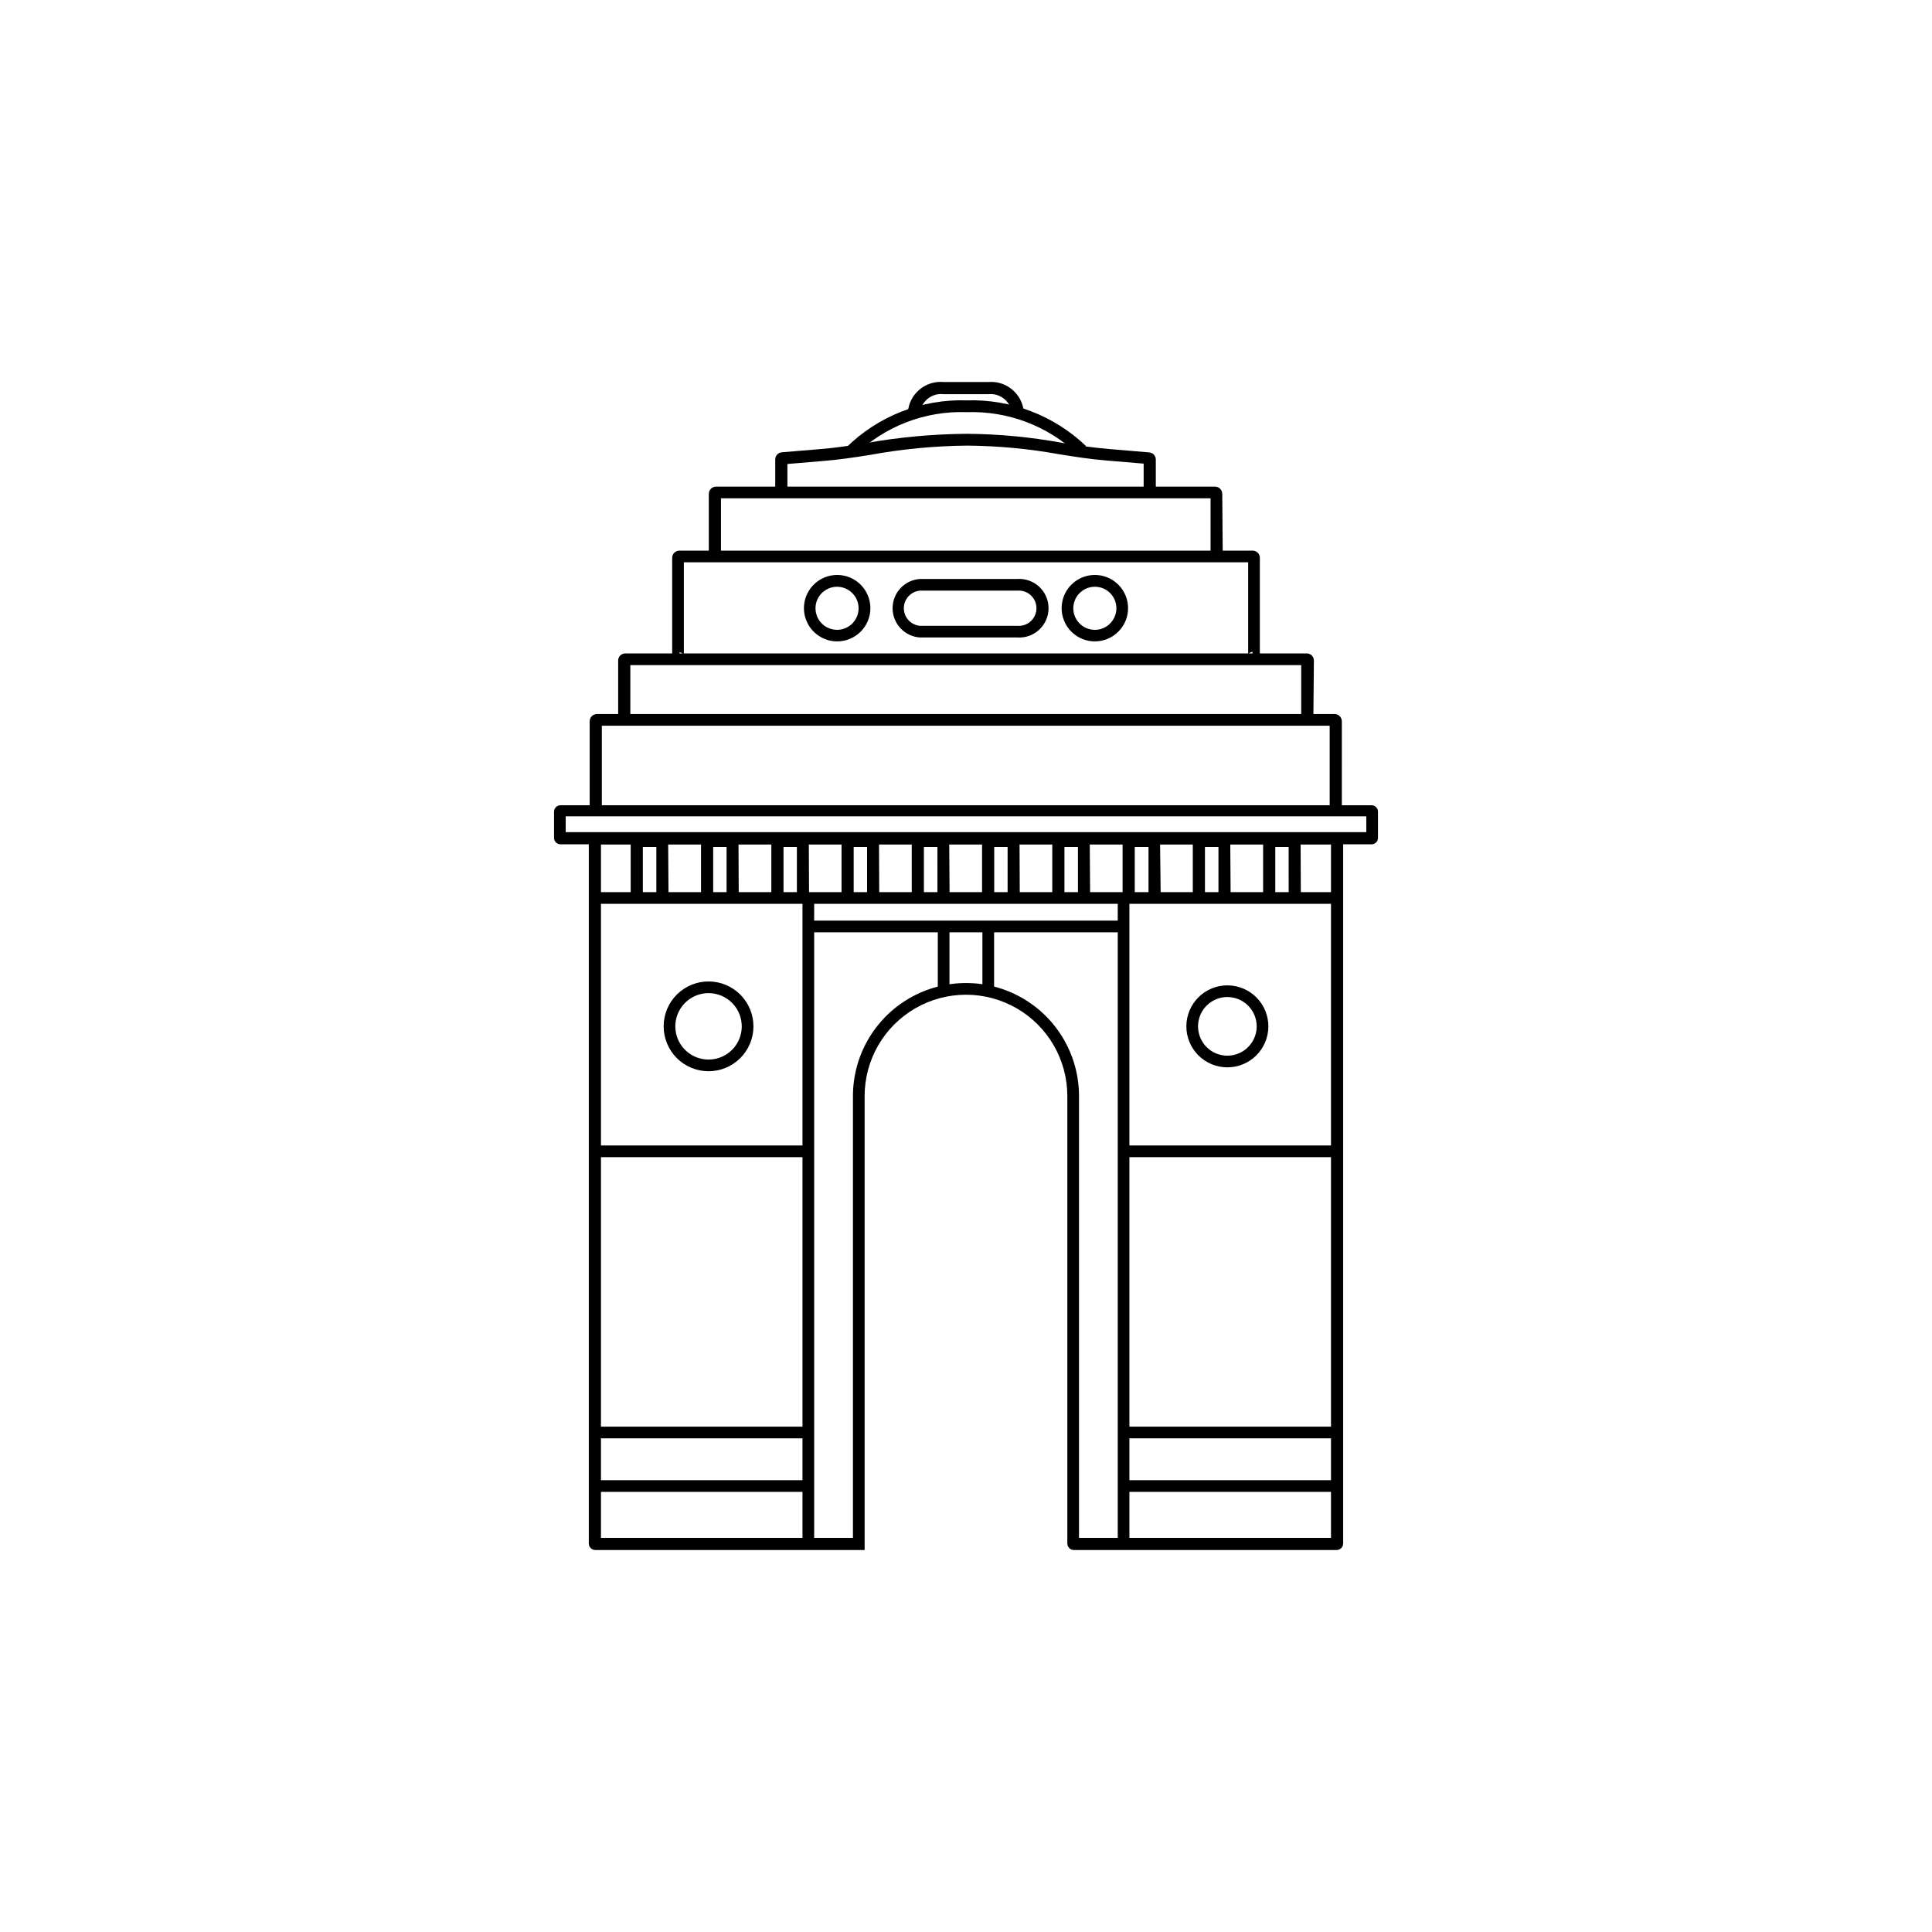 <?xml version="1.0" encoding="UTF-8"?>
<svg width="752pt" height="752pt" version="1.1" viewBox="0 0 752 752" xmlns="http://www.w3.org/2000/svg">
 <g>
  <path d="m520.25 603.32h-102.25c-1.414 0-2.559-1.145-2.559-2.559v-174.13c0-14.094-7.516-27.117-19.723-34.164-12.207-7.047-27.246-7.047-39.449 0-12.207 7.047-19.727 20.07-19.727 34.164v176.69h-104.8c-1.414 0-2.559-1.145-2.559-2.559v-273.78c0-1.41 1.145-2.555 2.559-2.555h288.5c1.414 0 2.559 1.145 2.559 2.555v273.78c0 0.68-0.27 1.328-0.75 1.809-0.48 0.48-1.129 0.75-1.809 0.75zm-100.26-4.734h98.078v-269.94h-284.15v269.94h98.078v-171.96c0-15.719 8.387-30.242 22-38.102 13.613-7.859 30.383-7.859 43.996 0s21.996 22.383 21.996 38.102z"/>
  <path d="m435.06 349.77h4.547v251.28h-4.547z"/>
  <path d="m312.35 349.77h4.547v251.28h-4.547z"/>
  <path d="m382.39 361.98h4.547v24.012h-4.547z"/>
  <path d="m365.02 361.98h4.547v24.012h-4.547z"/>
  <path d="m232.65 576.14h80.508v4.547h-80.508z"/>
  <path d="m438.84 576.14h80.508v4.547h-80.508z"/>
  <path d="m232.65 555.3h80.508v4.547h-80.508z"/>
  <path d="m438.84 555.3h80.508v4.547h-80.508z"/>
  <path d="m232.65 445.86h80.508v4.547h-80.508z"/>
  <path d="m438.84 445.86h80.508v4.547h-80.508z"/>
  <path d="m533.85 328.64h-315.69c-1.387 0-2.508-1.125-2.508-2.512v-10.18c0-1.387 1.121-2.512 2.508-2.512h315.69c1.383 0 2.508 1.125 2.508 2.512v10.324c-0.074 1.328-1.176 2.367-2.508 2.367zm-313.65-4.734 311.61-0.004v-6.156h-311.62z"/>
  <path d="m522.29 315.9h-4.734v-33.434h-283.3v33.434h-4.734v-35.137c0-1.57 1.273-2.844 2.84-2.844h287.09c1.57 0 2.84 1.273 2.84 2.844z"/>
  <path d="m231.61 347.25h288.74v4.547h-288.74z"/>
  <path d="m315.2 358.34h121.62v4.547h-121.62z"/>
  <path d="m511.21 279.39h-4.734v-20.504h-261.13v20.504h-4.734v-22.305c0-0.738 0.297-1.445 0.82-1.961 0.527-0.516 1.234-0.801 1.973-0.785h265.21c0.734-0.016 1.445 0.27 1.973 0.785 0.523 0.516 0.82 1.223 0.82 1.961z"/>
  <path d="m487.53 258.46v-4.734c-0.941 0-1.707 0.762-1.707 1.703v-36.559h-219.64v36.75c0-0.941-0.766-1.703-1.707-1.703v4.734c-1.57 0-2.84-1.273-2.84-2.844v-38.691c0-0.746 0.301-1.465 0.832-1.992 0.535-0.523 1.258-0.812 2.008-0.801h223.06c0.746-0.012 1.469 0.277 2.004 0.801 0.535 0.527 0.836 1.246 0.836 1.992v38.504c0 1.57-1.273 2.84-2.84 2.84z"/>
  <path d="m475.93 216.21h-4.734v-22.258h-190.57v22.258h-4.734v-23.961c0-1.57 1.273-2.844 2.84-2.844h194.17c1.57 0 2.844 1.273 2.844 2.844z"/>
  <path d="m449.88 191.3h-4.734v-10.844l-14.207-1.184c-6.488-0.52-12.406-1.469-18.66-2.461v-0.004c-11.848-2.144-23.855-3.269-35.898-3.363-12.707 0.125-25.383 1.344-37.887 3.648-6.297 0.996-12.266 1.895-18.941 2.414l-13.07 1.09v10.703h-4.734l-0.004-12.406c-0.027-1.477 1.09-2.719 2.559-2.844l14.727-1.23c6.297-0.473 12.172-1.422 18.375-2.414h0.004c12.867-2.281 25.906-3.469 38.973-3.555 12.41 0.086 24.785 1.258 36.988 3.508 6.156 0.996 12.027 1.895 18.328 2.414l15.629 1.324c1.469 0.125 2.586 1.371 2.555 2.844z"/>
  <path d="m332.62 177.34-3.363-3.031c12.465-12.367 29.477-19.051 47.027-18.473 17.223-0.531 33.941 5.867 46.41 17.762l-3.316 3.125h0.004c-11.609-10.977-27.133-16.844-43.098-16.293-16.258-0.598-32.047 5.516-43.664 16.91z"/>
  <path d="m398.5 160.24h-4.734c-0.746-4.262-4.644-7.231-8.953-6.82h-17.617c-4.418-0.48-8.43 2.613-9.09 7.008h-4.738c0.266-3.394 1.875-6.543 4.473-8.75 2.594-2.203 5.965-3.281 9.355-2.992h17.617c6.949-0.523 13.035 4.617 13.688 11.555z"/>
  <path d="m275.79 416.96c-4.648 0-9.102-1.848-12.379-5.141-3.281-3.289-5.113-7.75-5.098-12.398 0.02-4.644 1.883-9.09 5.188-12.359 3.301-3.266 7.769-5.082 12.414-5.051 4.648 0.035 9.086 1.918 12.344 5.231 3.254 3.316 5.055 7.789 5.004 12.434-0.047 4.602-1.91 9-5.184 12.234-3.273 3.238-7.688 5.051-12.289 5.051zm0-30.402c-5.215 0-9.914 3.129-11.926 7.938-2.012 4.809-0.941 10.355 2.719 14.066 3.656 3.711 9.188 4.863 14.023 2.922 4.836-1.941 8.035-6.598 8.109-11.809 0.051-3.461-1.289-6.797-3.719-9.266-2.43-2.465-5.746-3.852-9.207-3.852z"/>
  <path d="m477.73 415.45c-4.242 0-8.312-1.688-11.309-4.695-2.992-3.008-4.668-7.082-4.648-11.328 0.016-4.242 1.723-8.305 4.742-11.289 3.016-2.981 7.098-4.637 11.344-4.606 4.242 0.035 8.297 1.758 11.27 4.785 2.969 3.031 4.613 7.121 4.562 11.363-0.051 4.199-1.754 8.211-4.742 11.164-2.988 2.953-7.019 4.606-11.219 4.606zm0-27.371c-4.598 0-8.75 2.762-10.523 7.004-1.777 4.242-0.836 9.133 2.387 12.414 3.227 3.277 8.105 4.301 12.375 2.594 4.269-1.707 7.098-5.812 7.176-10.41 0.051-3.059-1.129-6.012-3.277-8.191-2.144-2.184-5.078-3.41-8.137-3.41z"/>
  <path d="m325.85 249.65c-5.227 0-9.941-3.148-11.941-7.981-2.004-4.832-0.898-10.391 2.801-14.09 3.699-3.695 9.258-4.801 14.09-2.801s7.981 6.715 7.981 11.945c0 7.141-5.789 12.926-12.93 12.926zm0-21.266v0.004c-3.398-0.02-6.473 2.016-7.781 5.152-1.309 3.137-0.594 6.754 1.809 9.156 2.402 2.402 6.019 3.117 9.156 1.809s5.172-4.383 5.152-7.781c-0.023-4.594-3.742-8.312-8.336-8.336z"/>
  <path d="m426.15 249.65c-5.227 0-9.941-3.148-11.941-7.981-2.004-4.832-0.898-10.391 2.801-14.09 3.699-3.695 9.258-4.801 14.09-2.801 4.832 2 7.981 6.715 7.981 11.945 0 7.141-5.789 12.926-12.93 12.926zm0-21.266v0.004c-3.394 0-6.453 2.047-7.746 5.184-1.297 3.141-0.57 6.75 1.836 9.141 2.41 2.394 6.019 3.102 9.152 1.789 3.129-1.312 5.16-4.383 5.141-7.777 0-2.219-0.883-4.348-2.457-5.91-1.574-1.566-3.707-2.438-5.926-2.426z"/>
  <path d="m260.21 348.06h-4.734v-18.375h-5.258v18.375h-4.734v-20.219c-0.027-0.699 0.23-1.379 0.711-1.887 0.48-0.508 1.145-0.801 1.844-0.812h9.473c0.699 0.012 1.363 0.305 1.844 0.812s0.738 1.188 0.715 1.887z"/>
  <path d="m287.54 348.06h-4.734v-18.375h-5.211v18.375h-4.734v-20.219c-0.027-0.699 0.23-1.379 0.711-1.887 0.48-0.508 1.148-0.801 1.848-0.812h9.473-0.004c0.699 0.012 1.367 0.305 1.848 0.812s0.738 1.188 0.711 1.887z"/>
  <path d="m314.91 348.06h-4.734l-0.004-18.375h-5.207v18.375h-4.738v-20.219c-0.023-0.699 0.234-1.379 0.715-1.887 0.48-0.508 1.145-0.801 1.844-0.812h9.473c0.699 0.012 1.363 0.305 1.844 0.812 0.48 0.508 0.738 1.188 0.715 1.887z"/>
  <path d="m342.23 348.06h-4.734v-18.375h-5.211v18.375h-4.734v-20.219c-0.027-0.699 0.23-1.379 0.711-1.887s1.148-0.801 1.848-0.812h9.473-0.004c0.699 0.012 1.367 0.305 1.848 0.812 0.48 0.508 0.734 1.188 0.711 1.887z"/>
  <path d="m369.61 348.06h-4.734l-0.004-18.375h-5.254v18.375h-4.734l-0.004-20.219c-0.023-0.699 0.23-1.379 0.711-1.887 0.484-0.508 1.148-0.801 1.848-0.812h9.473c0.699 0.012 1.363 0.305 1.844 0.812 0.48 0.508 0.738 1.188 0.711 1.887z"/>
  <path d="m396.93 348.06h-4.734v-18.375h-5.211v18.375h-4.734v-20.219c-0.027-0.699 0.23-1.379 0.711-1.887 0.48-0.508 1.145-0.801 1.844-0.812h9.473c0.699 0.012 1.363 0.305 1.844 0.812 0.484 0.508 0.738 1.188 0.715 1.887z"/>
  <path d="m424.31 348.06h-4.734l-0.004-18.375h-5.258v18.375h-4.734v-20.219c-0.023-0.699 0.23-1.379 0.711-1.887 0.48-0.508 1.148-0.801 1.848-0.812h9.473-0.004c0.699 0.012 1.367 0.305 1.848 0.812s0.738 1.188 0.711 1.887z"/>
  <path d="m451.77 348.06h-4.734v-18.375h-5.352v18.375h-4.734v-20.219c-0.027-0.699 0.23-1.379 0.711-1.887 0.48-0.508 1.145-0.801 1.844-0.812h9.473c0.699 0.012 1.363 0.305 1.844 0.812s0.738 1.188 0.715 1.887z"/>
  <path d="m479 348.06h-4.734v-18.375h-5.258v18.375h-4.734v-20.219c-0.027-0.699 0.23-1.379 0.711-1.887s1.148-0.801 1.848-0.812h9.473-0.004c0.699 0.012 1.367 0.305 1.848 0.812 0.48 0.508 0.738 1.188 0.711 1.887z"/>
  <path d="m506.33 348.06h-4.734l-0.004-18.375h-5.207v18.375h-4.734l-0.004-20.219c-0.023-0.699 0.234-1.379 0.715-1.887s1.145-0.801 1.844-0.812h9.473c0.699 0.012 1.363 0.305 1.844 0.812 0.48 0.508 0.738 1.188 0.711 1.887z"/>
  <path d="m395.99 248.13h-37.887c-6.008-0.387-10.68-5.371-10.68-11.387 0-6.019 4.672-11.004 10.68-11.391h37.887c3.144-0.203 6.238 0.906 8.539 3.062 2.301 2.16 3.606 5.172 3.606 8.328 0 3.152-1.305 6.168-3.606 8.324-2.301 2.16-5.394 3.266-8.539 3.062zm-37.887-18.234v0.004c-3.562 0.297-6.297 3.269-6.297 6.844 0 3.57 2.734 6.547 6.297 6.844h37.887c1.91 0.156 3.805-0.492 5.219-1.793 1.414-1.301 2.215-3.133 2.215-5.051 0-1.922-0.801-3.754-2.215-5.055-1.414-1.301-3.309-1.949-5.219-1.789z"/>
 </g>
</svg>
